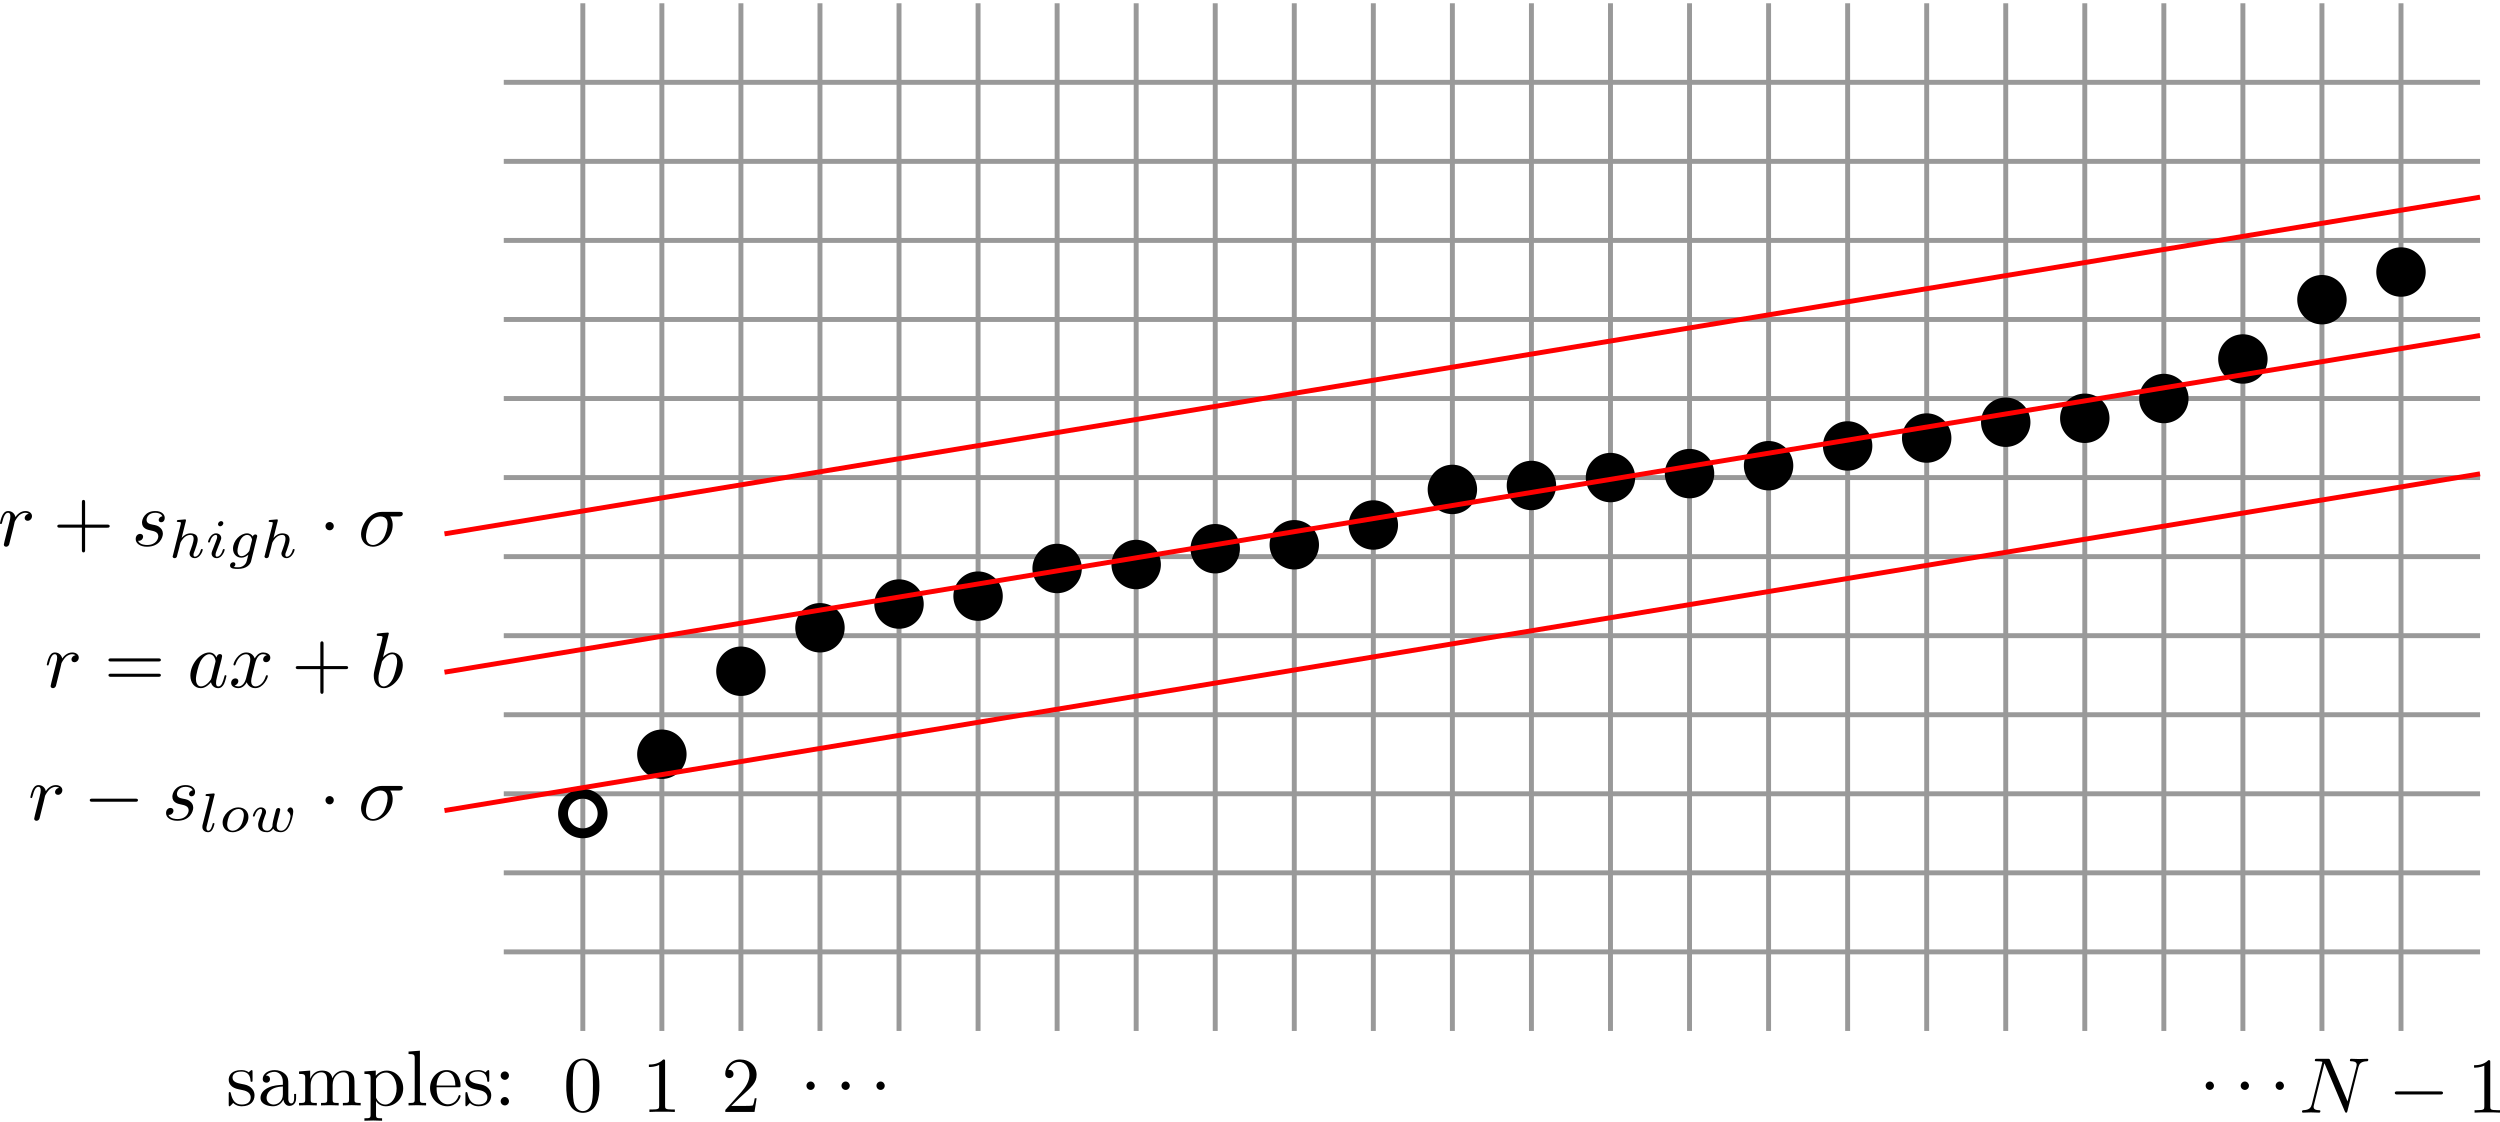 <?xml version="1.0" encoding="UTF-8" standalone="no"?>
<!-- Created with Inkscape (http://www.inkscape.org/) -->

<svg
   xmlns:dc="http://purl.org/dc/elements/1.1/"
   xmlns:cc="http://creativecommons.org/ns#"
   xmlns:rdf="http://www.w3.org/1999/02/22-rdf-syntax-ns#"
   xmlns:svg="http://www.w3.org/2000/svg"
   xmlns="http://www.w3.org/2000/svg"
   xmlns:xlink="http://www.w3.org/1999/xlink"
   version="1.1"
   width="506.002"
   height="227"
   id="svg69644">
  <defs
     id="defs69646" />
  <g
     transform="translate(-2.999,-22.09)"
     id="g12949">
    <g
       transform="matrix(0.8,0,0,0.8,32.962,-67.138)"
       id="g72114-8"
       style="opacity:0.4">
      <path
         d="m 90,132.362 500,0"
         id="path71818-7-9"
         style="fill:none;stroke:#000000;stroke-width:1.25px;stroke-linecap:butt;stroke-linejoin:miter;stroke-opacity:1" />
      <path
         d="m 90,152.362 500,0"
         id="path71818-0-2"
         style="fill:none;stroke:#000000;stroke-width:1.25px;stroke-linecap:butt;stroke-linejoin:miter;stroke-opacity:1" />
      <path
         d="m 90,172.362 500,0"
         id="path71818-78-9"
         style="fill:none;stroke:#000000;stroke-width:1.25px;stroke-linecap:butt;stroke-linejoin:miter;stroke-opacity:1" />
      <path
         d="m 90,192.362 500,0"
         id="path71818-9-5"
         style="fill:none;stroke:#000000;stroke-width:1.25px;stroke-linecap:butt;stroke-linejoin:miter;stroke-opacity:1" />
      <path
         d="m 90,212.362 500,0"
         id="path71818-93-4"
         style="fill:none;stroke:#000000;stroke-width:1.25px;stroke-linecap:butt;stroke-linejoin:miter;stroke-opacity:1" />
      <path
         d="m 90,232.362 500,0"
         id="path71818-94-6"
         style="fill:none;stroke:#000000;stroke-width:1.25px;stroke-linecap:butt;stroke-linejoin:miter;stroke-opacity:1" />
      <path
         d="m 90,252.362 500,0"
         id="path71818-6-2"
         style="fill:none;stroke:#000000;stroke-width:1.25px;stroke-linecap:butt;stroke-linejoin:miter;stroke-opacity:1" />
      <path
         d="m 90,272.362 500,0"
         id="path71818-4-7"
         style="fill:none;stroke:#000000;stroke-width:1.25px;stroke-linecap:butt;stroke-linejoin:miter;stroke-opacity:1" />
      <path
         d="m 90,292.362 500,0"
         id="path71818-55-6"
         style="fill:none;stroke:#000000;stroke-width:1.25px;stroke-linecap:butt;stroke-linejoin:miter;stroke-opacity:1" />
      <path
         d="m 90,312.362 500,0"
         id="path71818-56-7"
         style="fill:none;stroke:#000000;stroke-width:1.25px;stroke-linecap:butt;stroke-linejoin:miter;stroke-opacity:1" />
      <path
         d="m 90,332.362 500,0"
         id="path71818-06-1"
         style="fill:none;stroke:#000000;stroke-width:1.25px;stroke-linecap:butt;stroke-linejoin:miter;stroke-opacity:1" />
      <path
         d="m 90,352.362 500,0"
         id="path71818-2-7"
         style="fill:none;stroke:#000000;stroke-width:1.25px;stroke-linecap:butt;stroke-linejoin:miter;stroke-opacity:1" />
      <path
         d="m 110,112.362 0,260"
         id="path71924-18"
         style="fill:none;stroke:#000000;stroke-width:1.25px;stroke-linecap:butt;stroke-linejoin:miter;stroke-opacity:1" />
      <path
         d="m 130,112.362 0,260"
         id="path71924-0-6"
         style="fill:none;stroke:#000000;stroke-width:1.25px;stroke-linecap:butt;stroke-linejoin:miter;stroke-opacity:1" />
      <path
         d="m 150,112.362 0,260"
         id="path71924-8-8"
         style="fill:none;stroke:#000000;stroke-width:1.25px;stroke-linecap:butt;stroke-linejoin:miter;stroke-opacity:1" />
      <path
         d="m 170,112.362 0,260"
         id="path71924-7-0"
         style="fill:none;stroke:#000000;stroke-width:1.25px;stroke-linecap:butt;stroke-linejoin:miter;stroke-opacity:1" />
      <path
         d="m 190,112.362 0,260"
         id="path71924-6-7"
         style="fill:none;stroke:#000000;stroke-width:1.25px;stroke-linecap:butt;stroke-linejoin:miter;stroke-opacity:1" />
      <path
         d="m 210,112.362 0,260"
         id="path71924-5-8"
         style="fill:none;stroke:#000000;stroke-width:1.25px;stroke-linecap:butt;stroke-linejoin:miter;stroke-opacity:1" />
      <path
         d="m 230,112.362 0,260"
         id="path71924-2-6"
         style="fill:none;stroke:#000000;stroke-width:1.25px;stroke-linecap:butt;stroke-linejoin:miter;stroke-opacity:1" />
      <path
         d="m 250,112.362 0,260"
         id="path71924-4-6"
         style="fill:none;stroke:#000000;stroke-width:1.25px;stroke-linecap:butt;stroke-linejoin:miter;stroke-opacity:1" />
      <path
         d="m 270,112.362 0,260"
         id="path71924-00-9"
         style="fill:none;stroke:#000000;stroke-width:1.25px;stroke-linecap:butt;stroke-linejoin:miter;stroke-opacity:1" />
      <path
         d="m 290,112.362 0,260"
         id="path71924-68-6"
         style="fill:none;stroke:#000000;stroke-width:1.25px;stroke-linecap:butt;stroke-linejoin:miter;stroke-opacity:1" />
      <path
         d="m 310,112.362 0,260"
         id="path71924-54-1"
         style="fill:none;stroke:#000000;stroke-width:1.25px;stroke-linecap:butt;stroke-linejoin:miter;stroke-opacity:1" />
      <path
         d="m 330,112.362 0,260"
         id="path71924-9-8"
         style="fill:none;stroke:#000000;stroke-width:1.25px;stroke-linecap:butt;stroke-linejoin:miter;stroke-opacity:1" />
      <path
         d="m 350,112.362 0,260"
         id="path71924-46-5"
         style="fill:none;stroke:#000000;stroke-width:1.25px;stroke-linecap:butt;stroke-linejoin:miter;stroke-opacity:1" />
      <path
         d="m 370,112.362 0,260"
         id="path71924-83-9"
         style="fill:none;stroke:#000000;stroke-width:1.25px;stroke-linecap:butt;stroke-linejoin:miter;stroke-opacity:1" />
      <path
         d="m 390,112.362 0,260"
         id="path71924-23-6"
         style="fill:none;stroke:#000000;stroke-width:1.25px;stroke-linecap:butt;stroke-linejoin:miter;stroke-opacity:1" />
      <path
         d="m 410,112.362 0,260"
         id="path71924-62-6"
         style="fill:none;stroke:#000000;stroke-width:1.25px;stroke-linecap:butt;stroke-linejoin:miter;stroke-opacity:1" />
      <path
         d="m 430,112.362 0,260"
         id="path71924-24-1"
         style="fill:none;stroke:#000000;stroke-width:1.25px;stroke-linecap:butt;stroke-linejoin:miter;stroke-opacity:1" />
      <path
         d="m 450,112.362 0,260"
         id="path71924-70-7"
         style="fill:none;stroke:#000000;stroke-width:1.25px;stroke-linecap:butt;stroke-linejoin:miter;stroke-opacity:1" />
      <path
         d="m 470,112.362 0,260"
         id="path71924-49-5"
         style="fill:none;stroke:#000000;stroke-width:1.25px;stroke-linecap:butt;stroke-linejoin:miter;stroke-opacity:1" />
      <path
         d="m 490,112.362 0,260"
         id="path71924-65-5"
         style="fill:none;stroke:#000000;stroke-width:1.25px;stroke-linecap:butt;stroke-linejoin:miter;stroke-opacity:1" />
      <path
         d="m 510,112.362 0,260"
         id="path71924-464-6"
         style="fill:none;stroke:#000000;stroke-width:1.25px;stroke-linecap:butt;stroke-linejoin:miter;stroke-opacity:1" />
      <path
         d="m 530,112.362 0,260"
         id="path71924-25-3"
         style="fill:none;stroke:#000000;stroke-width:1.25px;stroke-linecap:butt;stroke-linejoin:miter;stroke-opacity:1" />
      <path
         d="m 550,112.362 0,260"
         id="path71924-1-0"
         style="fill:none;stroke:#000000;stroke-width:1.25px;stroke-linecap:butt;stroke-linejoin:miter;stroke-opacity:1" />
      <path
         d="m 570,112.362 0,260"
         id="path71924-61-2"
         style="fill:none;stroke:#000000;stroke-width:1.25px;stroke-linecap:butt;stroke-linejoin:miter;stroke-opacity:1" />
    </g>
    <path
       d="m 124.962,186.752 a 4,4 0 0 1 -8,0 4,4 0 1 1 8,0 z"
       id="path72920-5"
       style="fill:none;stroke:#000000;stroke-width:2;stroke-miterlimit:4;stroke-opacity:1;stroke-dasharray:none" />
    <path
       d="m 140.962,174.752 a 4,4 0 0 1 -8,0 4,4 0 1 1 8,0 z"
       id="path72920-2-9"
       style="fill:#000000;fill-opacity:1;stroke:#000000;stroke-width:2;stroke-miterlimit:4;stroke-opacity:1;stroke-dasharray:none" />
    <path
       d="m 156.962,157.952 a 4,4 0 0 1 -8,0 4,4 0 1 1 8,0 z"
       id="path72920-1-8"
       style="fill:#000000;fill-opacity:1;stroke:#000000;stroke-width:2;stroke-miterlimit:4;stroke-opacity:1;stroke-dasharray:none" />
    <path
       d="m 172.962,149.152 a 4,4 0 0 1 -8,0 4,4 0 1 1 8,0 z"
       id="path72920-7-2"
       style="fill:#000000;fill-opacity:1;stroke:#000000;stroke-width:2;stroke-miterlimit:4;stroke-opacity:1;stroke-dasharray:none" />
    <path
       d="m 188.962,144.352 a 4,4 0 0 1 -8,0 4,4 0 1 1 8,0 z"
       id="path72920-6-3"
       style="fill:#000000;fill-opacity:1;stroke:#000000;stroke-width:2;stroke-miterlimit:4;stroke-opacity:1;stroke-dasharray:none" />
    <path
       d="m 204.962,142.752 a 4,4 0 0 1 -8,0 4,4 0 1 1 8,0 z"
       id="path72920-0-8"
       style="fill:#000000;fill-opacity:1;stroke:#000000;stroke-width:2;stroke-miterlimit:4;stroke-opacity:1;stroke-dasharray:none" />
    <path
       d="m 220.962,137.152 a 4,4 0 0 1 -8,0 4,4 0 1 1 8,0 z"
       id="path72920-9-6"
       style="fill:#000000;fill-opacity:1;stroke:#000000;stroke-width:2;stroke-miterlimit:4;stroke-opacity:1;stroke-dasharray:none" />
    <path
       d="m 236.962,136.352 a 4,4 0 0 1 -8,0 4,4 0 1 1 8,0 z"
       id="path72920-07-1"
       style="fill:#000000;fill-opacity:1;stroke:#000000;stroke-width:2;stroke-miterlimit:4;stroke-opacity:1;stroke-dasharray:none" />
    <path
       d="m 252.962,133.152 a 4,4 0 0 1 -8,0 4,4 0 1 1 8,0 z"
       id="path72920-66-6"
       style="fill:#000000;fill-opacity:1;stroke:#000000;stroke-width:2;stroke-miterlimit:4;stroke-opacity:1;stroke-dasharray:none" />
    <path
       d="m 268.962,132.352 a 4,4 0 0 1 -8,0 4,4 0 1 1 8,0 z"
       id="path72920-8-6"
       style="fill:#000000;fill-opacity:1;stroke:#000000;stroke-width:2;stroke-miterlimit:4;stroke-opacity:1;stroke-dasharray:none" />
    <path
       d="m 284.962,128.352 a 4,4 0 0 1 -8,0 4,4 0 1 1 8,0 z"
       id="path72920-665-1"
       style="fill:#000000;fill-opacity:1;stroke:#000000;stroke-width:2;stroke-miterlimit:4;stroke-opacity:1;stroke-dasharray:none" />
    <path
       d="m 300.962,121.152 a 4,4 0 0 1 -8,0 4,4 0 1 1 8,0 z"
       id="path72920-3-3"
       style="fill:#000000;fill-opacity:1;stroke:#000000;stroke-width:2;stroke-miterlimit:4;stroke-opacity:1;stroke-dasharray:none" />
    <path
       d="m 316.962,120.352 a 4,4 0 0 1 -8,0 4,4 0 1 1 8,0 z"
       id="path72920-76-4"
       style="fill:#000000;fill-opacity:1;stroke:#000000;stroke-width:2;stroke-miterlimit:4;stroke-opacity:1;stroke-dasharray:none" />
    <path
       d="m 332.962,118.752 a 4,4 0 0 1 -8,0 4,4 0 1 1 8,0 z"
       id="path72920-97-0"
       style="fill:#000000;fill-opacity:1;stroke:#000000;stroke-width:2;stroke-miterlimit:4;stroke-opacity:1;stroke-dasharray:none" />
    <path
       d="m 348.962,117.952 a 4,4 0 0 1 -8,0 4,4 0 1 1 8,0 z"
       id="path72920-26-9"
       style="fill:#000000;fill-opacity:1;stroke:#000000;stroke-width:2;stroke-miterlimit:4;stroke-opacity:1;stroke-dasharray:none" />
    <path
       d="m 364.962,116.352 a 4,4 0 0 1 -8,0 4,4 0 1 1 8,0 z"
       id="path72920-4-6"
       style="fill:#000000;fill-opacity:1;stroke:#000000;stroke-width:2;stroke-miterlimit:4;stroke-opacity:1;stroke-dasharray:none" />
    <path
       d="m 380.962,112.352 a 4,4 0 0 1 -8,0 4,4 0 1 1 8,0 z"
       id="path72920-075-8"
       style="fill:#000000;fill-opacity:1;stroke:#000000;stroke-width:2;stroke-miterlimit:4;stroke-opacity:1;stroke-dasharray:none" />
    <path
       d="m 396.962,110.752 a 4,4 0 0 1 -8,0 4,4 0 1 1 8,0 z"
       id="path72920-40-2"
       style="fill:#000000;fill-opacity:1;stroke:#000000;stroke-width:2;stroke-miterlimit:4;stroke-opacity:1;stroke-dasharray:none" />
    <path
       d="m 412.962,107.552 a 4,4 0 0 1 -8,0 4,4 0 1 1 8,0 z"
       id="path72920-12-6"
       style="fill:#000000;fill-opacity:1;stroke:#000000;stroke-width:2;stroke-miterlimit:4;stroke-opacity:1;stroke-dasharray:none" />
    <path
       d="m 428.962,106.752 a 4,4 0 0 1 -8,0 4,4 0 1 1 8,0 z"
       id="path72920-80-4"
       style="fill:#000000;fill-opacity:1;stroke:#000000;stroke-width:2;stroke-miterlimit:4;stroke-opacity:1;stroke-dasharray:none" />
    <path
       d="m 444.962,102.752 a 4,4 0 0 1 -8,0 4,4 0 1 1 8,0 z"
       id="path72920-15-2"
       style="fill:#000000;fill-opacity:1;stroke:#000000;stroke-width:2;stroke-miterlimit:4;stroke-opacity:1;stroke-dasharray:none" />
    <path
       d="m 460.962,94.752 a 4,4 0 0 1 -8,0 4,4 0 1 1 8,0 z"
       id="path72920-20-3"
       style="fill:#000000;fill-opacity:1;stroke:#000000;stroke-width:2;stroke-miterlimit:4;stroke-opacity:1;stroke-dasharray:none" />
    <path
       d="m 476.962,82.752 a 4,4 0 0 1 -8,0 4,4 0 1 1 8,0 z"
       id="path72920-71-0"
       style="fill:#000000;fill-opacity:1;stroke:#000000;stroke-width:2;stroke-miterlimit:4;stroke-opacity:1;stroke-dasharray:none" />
    <path
       d="m 492.962,77.152 a 4,4 0 0 1 -8,0 4,4 0 1 1 8,0 z"
       id="path72920-64-5"
       style="fill:#000000;fill-opacity:1;stroke:#000000;stroke-width:2;stroke-miterlimit:4;stroke-opacity:1;stroke-dasharray:none" />
    <path
       d="M 92.962,158.145 504.962,89.993"
       id="path71818-7-4-0"
       style="fill:none;stroke:#ff0000;stroke-width:1;stroke-linecap:butt;stroke-linejoin:miter;stroke-miterlimit:4;stroke-opacity:1;stroke-dasharray:none" />
    <path
       d="M 92.962,130.145 504.962,61.993"
       id="path71818-7-4-8-7"
       style="fill:none;stroke:#ff0000;stroke-width:1;stroke-linecap:butt;stroke-linejoin:miter;stroke-miterlimit:4;stroke-opacity:1;stroke-dasharray:none" />
    <path
       d="M 92.962,186.145 504.962,117.993"
       id="path71818-7-4-6-2"
       style="fill:none;stroke:#ff0000;stroke-width:1;stroke-linecap:butt;stroke-linejoin:miter;stroke-miterlimit:4;stroke-opacity:1;stroke-dasharray:none" />
    <g
       transform="matrix(0.8,0,0,0.8,32.962,-68.35)"
       id="g78683-2">
      <g
         transform="matrix(2,0,0,2,-680.563,124.629)"
         id="g75380-6">
        <defs
           id="defs75382-4">
          <g
             id="g75384-6">
            <symbol
               id="textext-dd26a5c2-0-9"
               style="overflow:visible">
              <path
                 d="m 4.578,-3.188 c 0,-0.797 -0.047,-1.594 -0.391,-2.328 -0.453,-0.969 -1.281,-1.125 -1.688,-1.125 -0.609,0 -1.328,0.266 -1.75,1.188 -0.312,0.688 -0.359,1.469 -0.359,2.266 0,0.75 0.031,1.641 0.453,2.406 0.422,0.797 1.156,1 1.641,1 0.531,0 1.297,-0.203 1.734,-1.156 0.312,-0.688 0.359,-1.469 0.359,-2.25 z M 2.484,0 C 2.094,0 1.5,-0.25 1.328,-1.203 1.219,-1.797 1.219,-2.719 1.219,-3.312 c 0,-0.641 0,-1.297 0.078,-1.828 0.188,-1.188 0.938,-1.281 1.188,-1.281 0.328,0 0.984,0.188 1.172,1.172 0.109,0.562 0.109,1.312 0.109,1.938 0,0.75 0,1.422 -0.109,2.062 C 3.5,-0.297 2.938,0 2.484,0 z m 0,0"
                 id="path75387-6"
                 style="stroke:none" />
            </symbol>
          </g>
        </defs>
        <g
           id="textext-dd26a5c2-1-9">
          <g
             id="g75390-9"
             style="fill:#000000;fill-opacity:1">
            <use
               id="use75392-4"
               x="392.797"
               y="134.765"
               width="744.094"
               height="1052.362"
               xlink:href="#textext-dd26a5c2-0-9" />
          </g>
        </g>
      </g>
      <g
         transform="matrix(2,0,0,2,-660.656,124.848)"
         id="g75871-0">
        <defs
           id="defs75873-9">
          <g
             id="g75875-5">
            <symbol
               id="textext-3b37dde2-0-1"
               style="overflow:visible">
              <path
                 d="m 2.938,-6.375 c 0,-0.25 0,-0.266 -0.234,-0.266 C 2.078,-6 1.203,-6 0.891,-6 l 0,0.312 c 0.203,0 0.781,0 1.297,-0.266 l 0,5.172 c 0,0.359 -0.031,0.469 -0.922,0.469 l -0.312,0 0,0.312 c 0.344,-0.031 1.203,-0.031 1.609,-0.031 0.391,0 1.266,0 1.609,0.031 l 0,-0.312 -0.312,0 c -0.906,0 -0.922,-0.109 -0.922,-0.469 z m 0,0"
                 id="path75878-0"
                 style="stroke:none" />
            </symbol>
          </g>
        </defs>
        <g
           id="textext-3b37dde2-1-7">
          <g
             id="g75881-2"
             style="fill:#000000;fill-opacity:1">
            <use
               id="use75883-3"
               x="392.797"
               y="134.765"
               width="744.094"
               height="1052.362"
               xlink:href="#textext-3b37dde2-0-1" />
          </g>
        </g>
      </g>
      <g
         transform="matrix(2,0,0,2,-640.563,124.848)"
         id="g76360-3">
        <defs
           id="defs76362-2">
          <g
             id="g76364-8">
            <symbol
               id="textext-f8c21917-0-7"
               style="overflow:visible">
              <path
                 d="m 4.469,-1.734 -0.234,0 C 4.172,-1.438 4.109,-1 4,-0.844 3.938,-0.766 3.281,-0.766 3.062,-0.766 l -1.797,0 1.062,-1.031 c 1.547,-1.375 2.141,-1.906 2.141,-2.906 0,-1.141 -0.891,-1.938 -2.109,-1.938 -1.125,0 -1.859,0.922 -1.859,1.812 0,0.547 0.5,0.547 0.531,0.547 0.172,0 0.516,-0.109 0.516,-0.531 0,-0.25 -0.188,-0.516 -0.531,-0.516 -0.078,0 -0.094,0 -0.125,0.016 0.219,-0.656 0.766,-1.016 1.344,-1.016 0.906,0 1.328,0.812 1.328,1.625 C 3.562,-3.906 3.078,-3.125 2.516,-2.5 l -1.906,2.125 C 0.5,-0.266 0.5,-0.234 0.5,0 l 3.703,0 z m 0,0"
                 id="path76367-1"
                 style="stroke:none" />
            </symbol>
          </g>
        </defs>
        <g
           id="textext-f8c21917-1-6">
          <g
             id="g76370-1"
             style="fill:#000000;fill-opacity:1">
            <use
               id="use76372-9"
               x="392.797"
               y="134.765"
               width="744.094"
               height="1052.362"
               xlink:href="#textext-f8c21917-0-7" />
          </g>
        </g>
      </g>
      <g
         transform="matrix(2,0,0,2,-614.087,119.27)"
         id="g76865-1">
        <defs
           id="defs76867-2">
          <g
             id="g76869-1">
            <symbol
               id="textext-b3d3d9aa-0-4"
               style="overflow:visible">
              <path
                 d="m 1.906,-0.531 c 0,-0.281 -0.234,-0.531 -0.516,-0.531 -0.297,0 -0.531,0.25 -0.531,0.531 C 0.859,-0.234 1.094,0 1.391,0 1.672,0 1.906,-0.234 1.906,-0.531 z m 0,0"
                 id="path76872-6"
                 style="stroke:none" />
            </symbol>
          </g>
        </defs>
        <g
           id="textext-b3d3d9aa-1-07">
          <g
             id="g76875-3"
             style="fill:#000000;fill-opacity:1">
            <use
               id="use76877-6"
               x="389.476"
               y="134.765"
               width="744.094"
               height="1052.362"
               xlink:href="#textext-b3d3d9aa-0-4" />
          </g>
          <g
             id="g76879-5"
             style="fill:#000000;fill-opacity:1">
            <use
               id="use76881-2"
               x="393.907"
               y="134.765"
               width="744.094"
               height="1052.362"
               xlink:href="#textext-b3d3d9aa-0-4" />
          </g>
          <g
             id="g76883-2"
             style="fill:#000000;fill-opacity:1">
            <use
               id="use76885-4"
               x="398.329"
               y="134.765"
               width="744.094"
               height="1052.362"
               xlink:href="#textext-b3d3d9aa-0-4" />
          </g>
        </g>
      </g>
      <g
         transform="matrix(2,0,0,2,-220.156,125.02)"
         id="g77402-3">
        <defs
           id="defs77404-9">
          <g
             id="g77406-6">
            <symbol
               id="textext-5c613e7d-0-4"
               style="overflow:visible">
              <path
                 d="M 7.531,-5.766 C 7.641,-6.156 7.812,-6.469 8.609,-6.5 c 0.047,0 0.172,-0.016 0.172,-0.203 0,0 0,-0.109 -0.125,-0.109 -0.328,0 -0.688,0.031 -1.016,0.031 -0.328,0 -0.688,-0.031 -1.016,-0.031 -0.062,0 -0.172,0 -0.172,0.203 C 6.453,-6.5 6.547,-6.5 6.625,-6.5 c 0.578,0.016 0.688,0.219 0.688,0.438 0,0.031 -0.031,0.188 -0.031,0.203 l -1.125,4.438 L 3.953,-6.625 C 3.875,-6.797 3.875,-6.812 3.641,-6.812 l -1.344,0 c -0.188,0 -0.281,0 -0.281,0.203 0,0.109 0.094,0.109 0.281,0.109 0.047,0 0.672,0 0.672,0.094 L 1.641,-1.062 c -0.109,0.406 -0.281,0.719 -1.078,0.75 -0.062,0 -0.172,0.016 -0.172,0.203 0,0.062 0.047,0.109 0.125,0.109 0.328,0 0.672,-0.031 1,-0.031 C 1.859,-0.031 2.219,0 2.547,0 2.594,0 2.719,0 2.719,-0.203 2.719,-0.297 2.625,-0.312 2.516,-0.312 1.938,-0.328 1.859,-0.547 1.859,-0.75 c 0,-0.062 0.016,-0.125 0.047,-0.234 l 1.312,-5.25 C 3.266,-6.188 3.266,-6.156 3.312,-6.062 l 2.484,5.875 C 5.859,-0.016 5.891,0 5.984,0 6.094,0 6.094,-0.031 6.141,-0.203 z m 0,0"
                 id="path77409-6"
                 style="stroke:none" />
            </symbol>
            <symbol
               id="textext-5c613e7d-1-7"
               style="overflow:visible">
              <path
                 d="m 6.594,-2.297 c 0.141,0 0.328,0 0.328,-0.203 0,-0.188 -0.188,-0.188 -0.328,-0.188 l -5.438,0 c -0.141,0 -0.328,0 -0.328,0.188 0,0.203 0.188,0.203 0.328,0.203 z m 0,0"
                 id="path77412-4"
                 style="stroke:none" />
            </symbol>
            <symbol
               id="textext-5c613e7d-2-6"
               style="overflow:visible">
              <path
                 d="m 2.938,-6.375 c 0,-0.25 0,-0.266 -0.234,-0.266 C 2.078,-6 1.203,-6 0.891,-6 l 0,0.312 c 0.203,0 0.781,0 1.297,-0.266 l 0,5.172 c 0,0.359 -0.031,0.469 -0.922,0.469 l -0.312,0 0,0.312 c 0.344,-0.031 1.203,-0.031 1.609,-0.031 0.391,0 1.266,0 1.609,0.031 l 0,-0.312 -0.312,0 c -0.906,0 -0.922,-0.109 -0.922,-0.469 z m 0,0"
                 id="path77415-2"
                 style="stroke:none" />
            </symbol>
          </g>
        </defs>
        <g
           id="textext-5c613e7d-3-9">
          <g
             id="g77418-9"
             style="fill:#000000;fill-opacity:1">
            <use
               id="use77420-6"
               x="382.163"
               y="134.765"
               width="744.094"
               height="1052.362"
               xlink:href="#textext-5c613e7d-0-4" />
          </g>
          <g
             id="g77422-7"
             style="fill:#000000;fill-opacity:1">
            <use
               id="use77424-8"
               x="393.468"
               y="134.765"
               width="744.094"
               height="1052.362"
               xlink:href="#textext-5c613e7d-1-7" />
          </g>
          <g
             id="g77426-7"
             style="fill:#000000;fill-opacity:1">
            <use
               id="use77428-5"
               x="403.431"
               y="134.765"
               width="744.094"
               height="1052.362"
               xlink:href="#textext-5c613e7d-2-6" />
          </g>
        </g>
      </g>
      <g
         transform="matrix(2,0,0,2,-260.087,119.27)"
         id="g76865-0-2">
        <defs
           id="defs76867-7-6">
          <g
             id="g76869-0-7">
            <symbol
               id="textext-b3d3d9aa-0-2-4"
               style="overflow:visible">
              <path
                 d="m 1.906,-0.531 c 0,-0.281 -0.234,-0.531 -0.516,-0.531 -0.297,0 -0.531,0.25 -0.531,0.531 C 0.859,-0.234 1.094,0 1.391,0 1.672,0 1.906,-0.234 1.906,-0.531 z m 0,0"
                 id="path76872-0-7"
                 style="stroke:none" />
            </symbol>
          </g>
        </defs>
        <g
           id="textext-b3d3d9aa-1-0-1">
          <g
             id="g76875-0-1"
             style="fill:#000000;fill-opacity:1">
            <use
               id="use76877-4-8"
               x="389.476"
               y="134.765"
               width="744.094"
               height="1052.362"
               xlink:href="#textext-b3d3d9aa-0-2-4" />
          </g>
          <g
             id="g76879-0-0"
             style="fill:#000000;fill-opacity:1">
            <use
               id="use76881-8-6"
               x="393.907"
               y="134.765"
               width="744.094"
               height="1052.362"
               xlink:href="#textext-b3d3d9aa-0-2-4" />
          </g>
          <g
             id="g76883-1-6"
             style="fill:#000000;fill-opacity:1">
            <use
               id="use76885-1-6"
               x="398.329"
               y="134.765"
               width="744.094"
               height="1052.362"
               xlink:href="#textext-b3d3d9aa-0-2-4" />
          </g>
        </g>
      </g>
      <g
         transform="matrix(2,0,0,2,-734.178,123.192)"
         id="g78048-0">
        <defs
           id="defs78050-9">
          <g
             id="g78052-0">
            <symbol
               id="textext-7c84d928-0-5"
               style="overflow:visible">
              <path
                 d="m 2.078,-1.938 c 0.219,0.047 1.031,0.203 1.031,0.922 0,0.5 -0.344,0.906 -1.125,0.906 -0.844,0 -1.203,-0.562 -1.391,-1.422 C 0.562,-1.656 0.562,-1.688 0.453,-1.688 c -0.125,0 -0.125,0.062 -0.125,0.234 l 0,1.328 c 0,0.172 0,0.234 0.109,0.234 0.047,0 0.062,-0.016 0.25,-0.203 0.016,-0.016 0.016,-0.031 0.203,-0.219 0.438,0.406 0.891,0.422 1.094,0.422 1.141,0 1.609,-0.672 1.609,-1.391 0,-0.516 -0.297,-0.828 -0.422,-0.938 C 2.844,-2.547 2.453,-2.625 2.031,-2.703 1.469,-2.812 0.812,-2.938 0.812,-3.516 c 0,-0.359 0.25,-0.766 1.109,-0.766 1.094,0 1.156,0.906 1.172,1.203 0,0.094 0.094,0.094 0.109,0.094 0.141,0 0.141,-0.047 0.141,-0.234 l 0,-1.016 c 0,-0.156 0,-0.234 -0.109,-0.234 -0.047,0 -0.078,0 -0.203,0.125 -0.031,0.031 -0.125,0.125 -0.172,0.156 -0.375,-0.281 -0.781,-0.281 -0.938,-0.281 -1.219,0 -1.594,0.672 -1.594,1.234 0,0.344 0.156,0.625 0.422,0.844 0.328,0.25 0.609,0.312 1.328,0.453 z m 0,0"
                 id="path78055-8"
                 style="stroke:none" />
            </symbol>
            <symbol
               id="textext-7c84d928-1-7"
               style="overflow:visible">
              <path
                 d="m 3.312,-0.75 c 0.047,0.391 0.312,0.812 0.781,0.812 0.219,0 0.828,-0.141 0.828,-0.953 l 0,-0.562 -0.25,0 0,0.562 c 0,0.578 -0.25,0.641 -0.359,0.641 -0.328,0 -0.375,-0.453 -0.375,-0.5 l 0,-1.984 c 0,-0.422 0,-0.812 -0.359,-1.188 C 3.188,-4.312 2.688,-4.469 2.219,-4.469 c -0.828,0 -1.516,0.469 -1.516,1.125 0,0.297 0.203,0.469 0.469,0.469 0.281,0 0.453,-0.203 0.453,-0.453 0,-0.125 -0.047,-0.453 -0.516,-0.453 C 1.391,-4.141 1.875,-4.25 2.188,-4.25 c 0.5,0 1.062,0.391 1.062,1.281 l 0,0.359 c -0.516,0.031 -1.203,0.062 -1.828,0.359 -0.75,0.344 -1,0.859 -1,1.297 0,0.812 0.969,1.062 1.594,1.062 0.656,0 1.109,-0.406 1.297,-0.859 z M 3.25,-2.391 l 0,1 c 0,0.938 -0.719,1.281 -1.172,1.281 -0.484,0 -0.891,-0.344 -0.891,-0.844 0,-0.547 0.422,-1.375 2.062,-1.438 z m 0,0"
                 id="path78058-0"
                 style="stroke:none" />
            </symbol>
            <symbol
               id="textext-7c84d928-2-4"
               style="overflow:visible">
              <path
                 d="m 1.094,-3.422 0,2.672 c 0,0.438 -0.109,0.438 -0.781,0.438 l 0,0.312 c 0.359,-0.016 0.859,-0.031 1.141,-0.031 0.25,0 0.766,0.016 1.109,0.031 l 0,-0.312 c -0.672,0 -0.781,0 -0.781,-0.438 l 0,-1.844 C 1.781,-3.625 2.5,-4.188 3.125,-4.188 c 0.641,0 0.75,0.531 0.75,1.109 l 0,2.328 c 0,0.438 -0.109,0.438 -0.781,0.438 l 0,0.312 c 0.344,-0.016 0.859,-0.031 1.125,-0.031 0.25,0 0.781,0.016 1.109,0.031 l 0,-0.312 c -0.656,0 -0.766,0 -0.766,-0.438 l 0,-1.844 c 0,-1.031 0.703,-1.594 1.344,-1.594 0.625,0 0.734,0.531 0.734,1.109 l 0,2.328 c 0,0.438 -0.109,0.438 -0.781,0.438 l 0,0.312 c 0.344,-0.016 0.859,-0.031 1.125,-0.031 0.266,0 0.781,0.016 1.125,0.031 l 0,-0.312 c -0.516,0 -0.766,0 -0.781,-0.297 l 0,-1.906 c 0,-0.859 0,-1.156 -0.312,-1.516 -0.141,-0.172 -0.469,-0.375 -1.047,-0.375 -0.828,0 -1.281,0.594 -1.438,0.984 C 4.391,-4.297 3.656,-4.406 3.203,-4.406 2.469,-4.406 2,-3.984 1.719,-3.359 l 0,-1.047 -1.406,0.109 0,0.312 c 0.703,0 0.781,0.062 0.781,0.562 z m 0,0"
                 id="path78061-6"
                 style="stroke:none" />
            </symbol>
            <symbol
               id="textext-7c84d928-3-6"
               style="overflow:visible">
              <path
                 d="M 1.75,-3.359 C 2.031,-3.875 2.516,-4.156 3.031,-4.156 c 0.734,0 1.328,0.875 1.328,2 0,1.203 -0.688,2.047 -1.422,2.047 -0.406,0 -0.781,-0.203 -1.047,-0.609 C 1.75,-0.922 1.75,-0.938 1.75,-1.141 z m 0,2.766 c 0.047,0.172 0.469,0.703 1.219,0.703 1.188,0 2.219,-0.984 2.219,-2.266 0,-1.266 -0.953,-2.25 -2.078,-2.25 -0.781,0 -1.203,0.438 -1.391,0.656 l 0,-0.656 -1.438,0.109 0,0.312 c 0.703,0 0.781,0.062 0.781,0.5 l 0,4.656 C 1.062,1.625 0.953,1.625 0.281,1.625 l 0,0.312 C 0.625,1.922 1.141,1.906 1.391,1.906 c 0.281,0 0.781,0.016 1.125,0.031 l 0,-0.312 C 1.859,1.625 1.75,1.625 1.75,1.172 z m 0,0"
                 id="path78064-0"
                 style="stroke:none" />
            </symbol>
            <symbol
               id="textext-7c84d928-4-0"
               style="overflow:visible">
              <path
                 d="m 1.766,-6.922 -1.438,0.109 0,0.312 c 0.703,0 0.781,0.062 0.781,0.562 l 0,5.188 c 0,0.438 -0.109,0.438 -0.781,0.438 l 0,0.312 C 0.656,-0.016 1.188,-0.031 1.438,-0.031 c 0.25,0 0.734,0.016 1.109,0.031 l 0,-0.312 c -0.672,0 -0.781,0 -0.781,-0.438 z m 0,0"
                 id="path78067-6"
                 style="stroke:none" />
            </symbol>
            <symbol
               id="textext-7c84d928-5-2"
               style="overflow:visible">
              <path
                 d="m 3.891,-2.297 c 0.219,0 0.25,0 0.25,-0.219 0,-0.984 -0.547,-1.953 -1.781,-1.953 -1.156,0 -2.078,1.031 -2.078,2.281 0,1.328 1.047,2.297 2.188,2.297 C 3.688,0.109 4.141,-1 4.141,-1.188 4.141,-1.281 4.062,-1.312 4,-1.312 c -0.078,0 -0.109,0.062 -0.125,0.141 -0.344,1.031 -1.25,1.031 -1.344,1.031 -0.5,0 -0.891,-0.297 -1.125,-0.672 -0.297,-0.469 -0.297,-1.125 -0.297,-1.484 z m -2.781,-0.219 C 1.172,-4 2.016,-4.25 2.359,-4.25 c 1.016,0 1.125,1.344 1.125,1.734 z m 0,0"
                 id="path78070-6"
                 style="stroke:none" />
            </symbol>
            <symbol
               id="textext-7c84d928-6-5"
               style="overflow:visible">
              <path
                 d="m 1.906,-3.766 c 0,-0.297 -0.234,-0.531 -0.516,-0.531 -0.297,0 -0.531,0.234 -0.531,0.531 0,0.281 0.234,0.531 0.531,0.531 0.281,0 0.516,-0.25 0.516,-0.531 z m 0,3.234 c 0,-0.281 -0.234,-0.531 -0.516,-0.531 -0.297,0 -0.531,0.25 -0.531,0.531 C 0.859,-0.234 1.094,0 1.391,0 1.672,0 1.906,-0.234 1.906,-0.531 z m 0,0"
                 id="path78073-2"
                 style="stroke:none" />
            </symbol>
          </g>
        </defs>
        <g
           id="textext-7c84d928-7-4">
          <g
             id="g78076-1"
             style="fill:#000000;fill-opacity:1">
            <use
               id="use78078-4"
               x="376.967"
               y="134.765"
               width="744.094"
               height="1052.362"
               xlink:href="#textext-7c84d928-0-5" />
            <use
               id="use78080-2"
               x="380.896"
               y="134.765"
               width="744.094"
               height="1052.362"
               xlink:href="#textext-7c84d928-1-7" />
            <use
               id="use78082-0"
               x="385.878"
               y="134.765"
               width="744.094"
               height="1052.362"
               xlink:href="#textext-7c84d928-2-4" />
            <use
               id="use78084-1"
               x="394.179"
               y="134.765"
               width="744.094"
               height="1052.362"
               xlink:href="#textext-7c84d928-3-6" />
            <use
               id="use78086-0"
               x="399.715"
               y="134.765"
               width="744.094"
               height="1052.362"
               xlink:href="#textext-7c84d928-4-0" />
            <use
               id="use78088-3"
               x="402.482"
               y="134.765"
               width="744.094"
               height="1052.362"
               xlink:href="#textext-7c84d928-5-2" />
            <use
               id="use78090-4"
               x="406.91"
               y="134.765"
               width="744.094"
               height="1052.362"
               xlink:href="#textext-7c84d928-0-5" />
            <use
               id="use78092-0"
               x="410.839"
               y="134.765"
               width="744.094"
               height="1052.362"
               xlink:href="#textext-7c84d928-6-5" />
          </g>
        </g>
      </g>
    </g>
    <g
       transform="matrix(1.6,0,0,1.6,-588.62,-83.052)"
       id="g81632">
      <defs
         id="defs81634">
        <g
           id="g81636">
          <symbol
             id="textext-43a5dcde-0"
             style="overflow:visible">
            <path
               d="m 0.875,-0.594 c -0.031,0.156 -0.094,0.391 -0.094,0.438 0,0.172 0.141,0.266 0.297,0.266 0.125,0 0.297,-0.078 0.375,-0.281 C 1.469,-0.203 1.797,-1.562 1.844,-1.75 c 0.078,-0.328 0.266,-1.016 0.312,-1.297 0.047,-0.125 0.328,-0.594 0.562,-0.812 0.078,-0.062 0.375,-0.328 0.797,-0.328 0.266,0 0.406,0.125 0.422,0.125 -0.297,0.047 -0.516,0.281 -0.516,0.547 0,0.156 0.109,0.344 0.375,0.344 0.266,0 0.547,-0.234 0.547,-0.594 0,-0.344 -0.312,-0.641 -0.828,-0.641 C 2.875,-4.406 2.438,-3.922 2.25,-3.641 2.156,-4.094 1.797,-4.406 1.328,-4.406 0.875,-4.406 0.688,-4.016 0.594,-3.844 0.422,-3.5 0.297,-2.906 0.297,-2.875 c 0,0.109 0.094,0.109 0.109,0.109 0.109,0 0.109,-0.016 0.172,-0.234 0.172,-0.703 0.375,-1.188 0.734,-1.188 0.156,0 0.297,0.078 0.297,0.453 0,0.219 -0.031,0.328 -0.156,0.844 z m 0,0"
               id="path81639"
               style="stroke:none" />
          </symbol>
          <symbol
             id="textext-43a5dcde-1"
             style="overflow:visible">
            <path
               d="M 3.891,-3.734 C 3.625,-3.719 3.422,-3.5 3.422,-3.281 c 0,0.141 0.094,0.297 0.312,0.297 0.219,0 0.453,-0.172 0.453,-0.562 C 4.188,-4 3.766,-4.406 3,-4.406 c -1.312,0 -1.688,1.016 -1.688,1.453 0,0.781 0.734,0.922 1.031,0.984 0.516,0.109 1.031,0.219 1.031,0.766 0,0.25 -0.219,1.094 -1.422,1.094 -0.141,0 -0.906,0 -1.141,-0.531 0.391,0.047 0.641,-0.25 0.641,-0.531 0,-0.219 -0.172,-0.344 -0.375,-0.344 -0.266,0 -0.562,0.203 -0.562,0.656 0,0.562 0.578,0.969 1.422,0.969 1.625,0 2.016,-1.203 2.016,-1.656 0,-0.359 -0.188,-0.609 -0.312,-0.719 -0.266,-0.281 -0.562,-0.344 -1,-0.422 -0.359,-0.078 -0.75,-0.156 -0.75,-0.609 C 1.891,-3.578 2.125,-4.188 3,-4.188 c 0.25,0 0.75,0.078 0.891,0.453 z m 0,0"
               id="path81642"
               style="stroke:none" />
          </symbol>
          <symbol
             id="textext-43a5dcde-2"
             style="overflow:visible">
            <path
               d="m 5.156,-3.719 c 0.141,0 0.5,0 0.5,-0.344 0,-0.234 -0.219,-0.234 -0.391,-0.234 l -2.281,0 c -1.5,0 -2.609,1.641 -2.609,2.828 0,0.875 0.594,1.578 1.5,1.578 1.172,0 2.5,-1.203 2.5,-2.734 0,-0.172 0,-0.656 -0.312,-1.094 z M 1.891,-0.109 C 1.391,-0.109 1,-0.469 1,-1.188 c 0,-0.297 0.109,-1.109 0.469,-1.703 0.422,-0.688 1.016,-0.828 1.359,-0.828 0.828,0 0.906,0.656 0.906,0.969 0,0.469 -0.203,1.281 -0.531,1.797 -0.391,0.578 -0.938,0.844 -1.312,0.844 z m 0,0"
               id="path81645"
               style="stroke:none" />
          </symbol>
          <symbol
             id="textext-43a5dcde-3"
             style="overflow:visible">
            <path
               d="m 4.078,-2.297 2.781,0 C 7,-2.297 7.188,-2.297 7.188,-2.5 7.188,-2.688 7,-2.688 6.859,-2.688 l -2.781,0 0,-2.797 c 0,-0.141 0,-0.328 -0.203,-0.328 -0.203,0 -0.203,0.188 -0.203,0.328 l 0,2.797 -2.781,0 c -0.141,0 -0.328,0 -0.328,0.188 0,0.203 0.188,0.203 0.328,0.203 l 2.781,0 0,2.797 c 0,0.141 0,0.328 0.203,0.328 0.203,0 0.203,-0.188 0.203,-0.328 z m 0,0"
               id="path81648"
               style="stroke:none" />
          </symbol>
          <symbol
             id="textext-43a5dcde-4"
             style="overflow:visible">
            <path
               d="m 2.188,-4.625 c 0,-0.016 0.016,-0.109 0.016,-0.109 0,-0.047 -0.016,-0.109 -0.109,-0.109 -0.141,0 -0.719,0.062 -0.891,0.078 -0.047,0 -0.156,0.016 -0.156,0.156 0,0.094 0.109,0.094 0.188,0.094 0.328,0 0.328,0.062 0.328,0.109 0,0.047 -0.016,0.094 -0.016,0.156 L 0.562,-0.312 c -0.047,0.125 -0.047,0.141 -0.047,0.156 0,0.109 0.094,0.219 0.25,0.219 0.078,0 0.203,-0.031 0.281,-0.172 C 1.062,-0.156 1.125,-0.406 1.156,-0.547 l 0.172,-0.625 C 1.344,-1.281 1.422,-1.547 1.438,-1.641 1.5,-1.906 1.5,-1.922 1.641,-2.141 1.875,-2.484 2.219,-2.875 2.766,-2.875 c 0.391,0 0.406,0.312 0.406,0.484 0,0.422 -0.297,1.188 -0.406,1.484 -0.078,0.203 -0.109,0.266 -0.109,0.375 0,0.375 0.312,0.594 0.656,0.594 0.703,0 1.016,-0.953 1.016,-1.062 0,-0.094 -0.094,-0.094 -0.125,-0.094 -0.094,0 -0.094,0.047 -0.125,0.125 -0.156,0.562 -0.469,0.844 -0.734,0.844 -0.156,0 -0.188,-0.094 -0.188,-0.25 0,-0.156 0.047,-0.25 0.172,-0.562 C 3.406,-1.156 3.688,-1.891 3.688,-2.281 c 0,-0.109 0,-0.406 -0.25,-0.609 -0.125,-0.078 -0.328,-0.188 -0.656,-0.188 -0.5,0 -0.875,0.281 -1.125,0.578 z m 0,0"
               id="path81651"
               style="stroke:none" />
          </symbol>
          <symbol
             id="textext-43a5dcde-5"
             style="overflow:visible">
            <path
               d="m 2.266,-4.359 c 0,-0.109 -0.094,-0.266 -0.281,-0.266 -0.188,0 -0.391,0.188 -0.391,0.391 0,0.109 0.078,0.266 0.281,0.266 0.188,0 0.391,-0.203 0.391,-0.391 z M 0.844,-0.812 c -0.031,0.094 -0.062,0.172 -0.062,0.297 0,0.328 0.266,0.578 0.656,0.578 0.688,0 1,-0.953 1,-1.062 0,-0.094 -0.094,-0.094 -0.109,-0.094 -0.094,0 -0.109,0.047 -0.141,0.125 -0.156,0.562 -0.453,0.844 -0.734,0.844 -0.141,0 -0.172,-0.094 -0.172,-0.25 0,-0.156 0.047,-0.281 0.109,-0.438 C 1.469,-1 1.547,-1.188 1.609,-1.375 1.672,-1.547 1.938,-2.172 1.953,-2.266 1.984,-2.328 2,-2.406 2,-2.484 2,-2.812 1.719,-3.078 1.344,-3.078 0.641,-3.078 0.328,-2.125 0.328,-2 c 0,0.078 0.094,0.078 0.125,0.078 0.094,0 0.094,-0.031 0.125,-0.109 C 0.75,-2.625 1.062,-2.875 1.312,-2.875 c 0.109,0 0.172,0.047 0.172,0.234 0,0.172 -0.031,0.266 -0.203,0.703 z m 0,0"
               id="path81654"
               style="stroke:none" />
          </symbol>
          <symbol
             id="textext-43a5dcde-6"
             style="overflow:visible">
            <path
               d="m 3.703,-2.578 c 0.031,-0.094 0.031,-0.125 0.031,-0.141 0,-0.156 -0.125,-0.219 -0.234,-0.219 -0.156,0 -0.297,0.125 -0.328,0.266 -0.109,-0.188 -0.344,-0.406 -0.719,-0.406 -0.859,0 -1.781,0.938 -1.781,1.938 C 0.672,-0.422 1.156,0 1.734,0 2.062,0 2.359,-0.156 2.609,-0.375 2.5,0.062 2.562,-0.188 2.453,0.25 2.375,0.547 2.328,0.734 2.062,0.969 c -0.312,0.25 -0.609,0.25 -0.781,0.25 -0.312,0 -0.406,-0.016 -0.531,-0.047 0.172,-0.078 0.219,-0.25 0.219,-0.344 0,-0.172 -0.125,-0.25 -0.266,-0.25 C 0.5,0.578 0.297,0.734 0.297,1 c 0,0.422 0.609,0.422 1,0.422 1.094,0 1.547,-0.562 1.656,-0.953 z M 2.75,-0.922 c -0.031,0.094 -0.031,0.109 -0.156,0.25 C 2.359,-0.375 2.016,-0.188 1.75,-0.188 c -0.344,0 -0.516,-0.312 -0.516,-0.672 0,-0.297 0.188,-1.078 0.375,-1.391 0.281,-0.484 0.609,-0.625 0.844,-0.625 0.5,0 0.625,0.516 0.625,0.594 0,0.016 0,0.016 -0.016,0.094 z m 0,0"
               id="path81657"
               style="stroke:none" />
          </symbol>
          <symbol
             id="textext-43a5dcde-7"
             style="overflow:visible">
            <path
               d="m 1.906,-2.5 c 0,-0.281 -0.234,-0.516 -0.516,-0.516 -0.297,0 -0.531,0.234 -0.531,0.516 0,0.297 0.234,0.531 0.531,0.531 0.281,0 0.516,-0.234 0.516,-0.531 z m 0,0"
               id="path81660"
               style="stroke:none" />
          </symbol>
        </g>
      </defs>
      <g
         id="textext-43a5dcde-8">
        <g
           id="g81663"
           style="fill:#000000;fill-opacity:1">
          <use
             id="use81665"
             x="369.465"
             y="134.765"
             width="744.094"
             height="1052.362"
             xlink:href="#textext-43a5dcde-0" />
        </g>
        <g
           id="g81667"
           style="fill:#000000;fill-opacity:1">
          <use
             id="use81669"
             x="376.45"
             y="134.765"
             width="744.094"
             height="1052.362"
             xlink:href="#textext-43a5dcde-3" />
        </g>
        <g
           id="g81671"
           style="fill:#000000;fill-opacity:1">
          <use
             id="use81673"
             x="386.413"
             y="134.765"
             width="744.094"
             height="1052.362"
             xlink:href="#textext-43a5dcde-1" />
        </g>
        <g
           id="g81675"
           style="fill:#000000;fill-opacity:1">
          <use
             id="use81677"
             x="391.083"
             y="136.259"
             width="744.094"
             height="1052.362"
             xlink:href="#textext-43a5dcde-4" />
          <use
             id="use81679"
             x="395.747"
             y="136.259"
             width="744.094"
             height="1052.362"
             xlink:href="#textext-43a5dcde-5" />
          <use
             id="use81681"
             x="398.566"
             y="136.259"
             width="744.094"
             height="1052.362"
             xlink:href="#textext-43a5dcde-6" />
        </g>
        <g
           id="g81683"
           style="fill:#000000;fill-opacity:1">
          <use
             id="use81685"
             x="402.703"
             y="136.259"
             width="744.094"
             height="1052.362"
             xlink:href="#textext-43a5dcde-4" />
        </g>
        <g
           id="g81687"
           style="fill:#000000;fill-opacity:1">
          <use
             id="use81689"
             x="410.079"
             y="134.765"
             width="744.094"
             height="1052.362"
             xlink:href="#textext-43a5dcde-7" />
        </g>
        <g
           id="g81691"
           style="fill:#000000;fill-opacity:1">
          <use
             id="use81693"
             x="415.06"
             y="134.765"
             width="744.094"
             height="1052.362"
             xlink:href="#textext-43a5dcde-2" />
        </g>
      </g>
    </g>
    <g
       transform="matrix(1.6,0,0,1.6,-585.548,-27.583)"
       id="g82618">
      <defs
         id="defs82620">
        <g
           id="g82622">
          <symbol
             id="textext-0d6f587d-0"
             style="overflow:visible">
            <path
               d="m 0.875,-0.594 c -0.031,0.156 -0.094,0.391 -0.094,0.438 0,0.172 0.141,0.266 0.297,0.266 0.125,0 0.297,-0.078 0.375,-0.281 C 1.469,-0.203 1.797,-1.562 1.844,-1.75 c 0.078,-0.328 0.266,-1.016 0.312,-1.297 0.047,-0.125 0.328,-0.594 0.562,-0.812 0.078,-0.062 0.375,-0.328 0.797,-0.328 0.266,0 0.406,0.125 0.422,0.125 -0.297,0.047 -0.516,0.281 -0.516,0.547 0,0.156 0.109,0.344 0.375,0.344 0.266,0 0.547,-0.234 0.547,-0.594 0,-0.344 -0.312,-0.641 -0.828,-0.641 C 2.875,-4.406 2.438,-3.922 2.25,-3.641 2.156,-4.094 1.797,-4.406 1.328,-4.406 0.875,-4.406 0.688,-4.016 0.594,-3.844 0.422,-3.5 0.297,-2.906 0.297,-2.875 c 0,0.109 0.094,0.109 0.109,0.109 0.109,0 0.109,-0.016 0.172,-0.234 0.172,-0.703 0.375,-1.188 0.734,-1.188 0.156,0 0.297,0.078 0.297,0.453 0,0.219 -0.031,0.328 -0.156,0.844 z m 0,0"
               id="path82625"
               style="stroke:none" />
          </symbol>
          <symbol
             id="textext-0d6f587d-1"
             style="overflow:visible">
            <path
               d="M 3.891,-3.734 C 3.625,-3.719 3.422,-3.5 3.422,-3.281 c 0,0.141 0.094,0.297 0.312,0.297 0.219,0 0.453,-0.172 0.453,-0.562 C 4.188,-4 3.766,-4.406 3,-4.406 c -1.312,0 -1.688,1.016 -1.688,1.453 0,0.781 0.734,0.922 1.031,0.984 0.516,0.109 1.031,0.219 1.031,0.766 0,0.25 -0.219,1.094 -1.422,1.094 -0.141,0 -0.906,0 -1.141,-0.531 0.391,0.047 0.641,-0.25 0.641,-0.531 0,-0.219 -0.172,-0.344 -0.375,-0.344 -0.266,0 -0.562,0.203 -0.562,0.656 0,0.562 0.578,0.969 1.422,0.969 1.625,0 2.016,-1.203 2.016,-1.656 0,-0.359 -0.188,-0.609 -0.312,-0.719 -0.266,-0.281 -0.562,-0.344 -1,-0.422 -0.359,-0.078 -0.75,-0.156 -0.75,-0.609 C 1.891,-3.578 2.125,-4.188 3,-4.188 c 0.25,0 0.75,0.078 0.891,0.453 z m 0,0"
               id="path82628"
               style="stroke:none" />
          </symbol>
          <symbol
             id="textext-0d6f587d-2"
             style="overflow:visible">
            <path
               d="m 5.156,-3.719 c 0.141,0 0.5,0 0.5,-0.344 0,-0.234 -0.219,-0.234 -0.391,-0.234 l -2.281,0 c -1.5,0 -2.609,1.641 -2.609,2.828 0,0.875 0.594,1.578 1.5,1.578 1.172,0 2.5,-1.203 2.5,-2.734 0,-0.172 0,-0.656 -0.312,-1.094 z M 1.891,-0.109 C 1.391,-0.109 1,-0.469 1,-1.188 c 0,-0.297 0.109,-1.109 0.469,-1.703 0.422,-0.688 1.016,-0.828 1.359,-0.828 0.828,0 0.906,0.656 0.906,0.969 0,0.469 -0.203,1.281 -0.531,1.797 -0.391,0.578 -0.938,0.844 -1.312,0.844 z m 0,0"
               id="path82631"
               style="stroke:none" />
          </symbol>
          <symbol
             id="textext-0d6f587d-3"
             style="overflow:visible">
            <path
               d="m 6.594,-2.297 c 0.141,0 0.328,0 0.328,-0.203 0,-0.188 -0.188,-0.188 -0.328,-0.188 l -5.438,0 c -0.141,0 -0.328,0 -0.328,0.188 0,0.203 0.188,0.203 0.328,0.203 z m 0,0"
               id="path82634"
               style="stroke:none" />
          </symbol>
          <symbol
             id="textext-0d6f587d-4"
             style="overflow:visible">
            <path
               d="m 1.906,-2.5 c 0,-0.281 -0.234,-0.516 -0.516,-0.516 -0.297,0 -0.531,0.234 -0.531,0.516 0,0.297 0.234,0.531 0.531,0.531 0.281,0 0.516,-0.234 0.516,-0.531 z m 0,0"
               id="path82637"
               style="stroke:none" />
          </symbol>
          <symbol
             id="textext-0d6f587d-5"
             style="overflow:visible">
            <path
               d="M 1.969,-4.625 C 1.969,-4.641 2,-4.734 2,-4.734 2,-4.781 1.969,-4.844 1.875,-4.844 c -0.141,0 -0.719,0.062 -0.891,0.078 -0.047,0 -0.141,0.016 -0.141,0.156 0,0.094 0.094,0.094 0.172,0.094 0.344,0 0.344,0.062 0.344,0.109 0,0.047 -0.016,0.094 -0.031,0.156 l -0.875,3.438 C 0.438,-0.734 0.438,-0.656 0.438,-0.594 c 0,0.453 0.391,0.656 0.719,0.656 0.172,0 0.391,-0.047 0.562,-0.359 C 1.875,-0.562 1.969,-0.969 1.969,-1 c 0,-0.094 -0.094,-0.094 -0.109,-0.094 -0.109,0 -0.125,0.047 -0.141,0.172 C 1.625,-0.578 1.484,-0.125 1.188,-0.125 1,-0.125 0.953,-0.297 0.953,-0.469 0.953,-0.547 0.969,-0.672 1,-0.75 z m 0,0"
               id="path82640"
               style="stroke:none" />
          </symbol>
          <symbol
             id="textext-0d6f587d-6"
             style="overflow:visible">
            <path
               d="m 3.703,-1.859 c 0,-0.766 -0.578,-1.219 -1.266,-1.219 -1.031,0 -2,0.969 -2,1.922 0,0.703 0.5,1.219 1.266,1.219 1,0 2,-0.906 2,-1.922 z m -2,1.734 c -0.344,0 -0.688,-0.219 -0.688,-0.781 0,-0.281 0.125,-0.969 0.406,-1.359 C 1.719,-2.703 2.125,-2.875 2.438,-2.875 c 0.375,0 0.688,0.25 0.688,0.766 C 3.125,-1.938 3.047,-1.25 2.734,-0.766 2.469,-0.344 2.062,-0.125 1.703,-0.125 z m 0,0"
               id="path82643"
               style="stroke:none" />
          </symbol>
          <symbol
             id="textext-0d6f587d-7"
             style="overflow:visible">
            <path
               d="m 3.672,-2.219 c 0.047,-0.188 0.125,-0.531 0.125,-0.562 C 3.797,-2.922 3.688,-3 3.562,-3 3.438,-3 3.312,-2.922 3.266,-2.797 3.25,-2.75 3.172,-2.453 3.125,-2.281 3.031,-1.875 3.031,-1.875 2.922,-1.484 2.844,-1.094 2.828,-1.031 2.812,-0.844 2.844,-0.703 2.781,-0.562 2.625,-0.359 2.531,-0.25 2.391,-0.125 2.156,-0.125 1.875,-0.125 1.531,-0.219 1.531,-0.766 1.531,-1.125 1.719,-1.641 1.859,-2 1.984,-2.297 2,-2.359 2,-2.484 2,-2.812 1.719,-3.078 1.344,-3.078 0.641,-3.078 0.328,-2.125 0.328,-2 c 0,0.078 0.094,0.078 0.125,0.078 0.094,0 0.094,-0.031 0.125,-0.109 C 0.75,-2.609 1.047,-2.875 1.328,-2.875 1.438,-2.875 1.5,-2.797 1.5,-2.641 c 0,0.172 -0.062,0.312 -0.094,0.406 C 1,-1.219 1,-1.078 1,-0.859 1,-0.031 1.75,0.062 2.125,0.062 c 0.141,0 0.469,0 0.781,-0.453 C 3.078,-0.078 3.453,0.062 3.875,0.062 4.5,0.062 4.812,-0.469 4.953,-0.75 5.25,-1.344 5.438,-2.203 5.438,-2.531 c 0,-0.516 -0.297,-0.547 -0.344,-0.547 -0.188,0 -0.391,0.188 -0.391,0.375 0,0.109 0.078,0.172 0.125,0.203 C 5,-2.359 5.094,-2.156 5.094,-1.938 c 0,0.094 -0.297,1.812 -1.188,1.812 -0.562,0 -0.562,-0.5 -0.562,-0.625 0,-0.188 0.031,-0.297 0.125,-0.688 z m 0,0"
               id="path82646"
               style="stroke:none" />
          </symbol>
        </g>
      </defs>
      <g
         id="textext-0d6f587d-8">
        <g
           id="g82649"
           style="fill:#000000;fill-opacity:1">
          <use
             id="use82651"
             x="371.385"
             y="134.765"
             width="744.094"
             height="1052.362"
             xlink:href="#textext-0d6f587d-0" />
        </g>
        <g
           id="g82653"
           style="fill:#000000;fill-opacity:1">
          <use
             id="use82655"
             x="378.371"
             y="134.765"
             width="744.094"
             height="1052.362"
             xlink:href="#textext-0d6f587d-3" />
        </g>
        <g
           id="g82657"
           style="fill:#000000;fill-opacity:1">
          <use
             id="use82659"
             x="388.333"
             y="134.765"
             width="744.094"
             height="1052.362"
             xlink:href="#textext-0d6f587d-1" />
        </g>
        <g
           id="g82661"
           style="fill:#000000;fill-opacity:1">
          <use
             id="use82663"
             x="393.003"
             y="136.259"
             width="744.094"
             height="1052.362"
             xlink:href="#textext-0d6f587d-5" />
        </g>
        <g
           id="g82665"
           style="fill:#000000;fill-opacity:1">
          <use
             id="use82667"
             x="395.564"
             y="136.259"
             width="744.094"
             height="1052.362"
             xlink:href="#textext-0d6f587d-6" />
          <use
             id="use82669"
             x="399.497"
             y="136.259"
             width="744.094"
             height="1052.362"
             xlink:href="#textext-0d6f587d-7" />
        </g>
        <g
           id="g82671"
           style="fill:#000000;fill-opacity:1">
          <use
             id="use82673"
             x="408.159"
             y="134.765"
             width="744.094"
             height="1052.362"
             xlink:href="#textext-0d6f587d-4" />
        </g>
        <g
           id="g82675"
           style="fill:#000000;fill-opacity:1">
          <use
             id="use82677"
             x="413.14"
             y="134.765"
             width="744.094"
             height="1052.362"
             xlink:href="#textext-0d6f587d-2" />
        </g>
      </g>
    </g>
    <g
       transform="matrix(1.6,0,0,1.6,-584.093,-54.425)"
       id="g87057">
      <defs
         id="defs87059">
        <g
           id="g87061">
          <symbol
             id="textext-4475e199-0"
             style="overflow:visible">
            <path
               d="m 0.875,-0.594 c -0.031,0.156 -0.094,0.391 -0.094,0.438 0,0.172 0.141,0.266 0.297,0.266 0.125,0 0.297,-0.078 0.375,-0.281 C 1.469,-0.203 1.797,-1.562 1.844,-1.75 c 0.078,-0.328 0.266,-1.016 0.312,-1.297 0.047,-0.125 0.328,-0.594 0.562,-0.812 0.078,-0.062 0.375,-0.328 0.797,-0.328 0.266,0 0.406,0.125 0.422,0.125 -0.297,0.047 -0.516,0.281 -0.516,0.547 0,0.156 0.109,0.344 0.375,0.344 0.266,0 0.547,-0.234 0.547,-0.594 0,-0.344 -0.312,-0.641 -0.828,-0.641 C 2.875,-4.406 2.438,-3.922 2.25,-3.641 2.156,-4.094 1.797,-4.406 1.328,-4.406 0.875,-4.406 0.688,-4.016 0.594,-3.844 0.422,-3.5 0.297,-2.906 0.297,-2.875 c 0,0.109 0.094,0.109 0.109,0.109 0.109,0 0.109,-0.016 0.172,-0.234 0.172,-0.703 0.375,-1.188 0.734,-1.188 0.156,0 0.297,0.078 0.297,0.453 0,0.219 -0.031,0.328 -0.156,0.844 z m 0,0"
               id="path87064"
               style="stroke:none" />
          </symbol>
          <symbol
             id="textext-4475e199-1"
             style="overflow:visible">
            <path
               d="M 3.719,-3.766 C 3.531,-4.141 3.25,-4.406 2.797,-4.406 c -1.156,0 -2.391,1.469 -2.391,2.922 0,0.938 0.547,1.594 1.312,1.594 0.203,0 0.703,-0.047 1.297,-0.75 0.078,0.422 0.438,0.75 0.906,0.75 0.359,0 0.578,-0.234 0.75,-0.547 0.156,-0.359 0.297,-0.969 0.297,-0.984 0,-0.109 -0.094,-0.109 -0.125,-0.109 -0.094,0 -0.109,0.047 -0.141,0.188 -0.172,0.641 -0.344,1.234 -0.75,1.234 -0.281,0 -0.297,-0.266 -0.297,-0.453 0,-0.219 0.016,-0.312 0.125,-0.75 C 3.891,-1.719 3.906,-1.828 4,-2.203 4.172,-2.844 4.203,-3.031 4.359,-3.594 c 0.062,-0.281 0.062,-0.297 0.062,-0.344 0,-0.172 -0.109,-0.266 -0.281,-0.266 -0.25,0 -0.391,0.219 -0.422,0.438 z M 3.078,-1.188 C 3.016,-1 3.016,-0.984 2.875,-0.812 2.438,-0.266 2.031,-0.109 1.75,-0.109 c -0.5,0 -0.641,-0.547 -0.641,-0.938 0,-0.5 0.312,-1.719 0.547,-2.188 0.312,-0.578 0.75,-0.953 1.156,-0.953 0.641,0 0.781,0.812 0.781,0.875 0,0.062 -0.016,0.125 -0.031,0.172 z m 0,0"
               id="path87067"
               style="stroke:none" />
          </symbol>
          <symbol
             id="textext-4475e199-2"
             style="overflow:visible">
            <path
               d="M 3.328,-3.016 C 3.391,-3.266 3.625,-4.188 4.312,-4.188 c 0.047,0 0.297,0 0.5,0.125 C 4.531,-4 4.344,-3.766 4.344,-3.516 c 0,0.156 0.109,0.344 0.375,0.344 0.219,0 0.531,-0.172 0.531,-0.578 0,-0.516 -0.578,-0.656 -0.922,-0.656 -0.578,0 -0.922,0.531 -1.047,0.75 -0.25,-0.656 -0.781,-0.75 -1.078,-0.75 -1.031,0 -1.609,1.281 -1.609,1.531 0,0.109 0.109,0.109 0.125,0.109 0.078,0 0.109,-0.031 0.125,-0.109 0.344,-1.062 1,-1.312 1.344,-1.312 0.188,0 0.531,0.094 0.531,0.672 0,0.312 -0.172,0.969 -0.531,2.375 -0.156,0.609 -0.516,1.031 -0.953,1.031 -0.062,0 -0.281,0 -0.5,-0.125 0.25,-0.062 0.469,-0.266 0.469,-0.547 0,-0.266 -0.219,-0.344 -0.359,-0.344 -0.312,0 -0.547,0.25 -0.547,0.578 0,0.453 0.484,0.656 0.922,0.656 0.672,0 1.031,-0.703 1.047,-0.75 0.125,0.359 0.484,0.75 1.078,0.75 1.031,0 1.594,-1.281 1.594,-1.531 0,-0.109 -0.078,-0.109 -0.109,-0.109 -0.094,0 -0.109,0.047 -0.141,0.109 -0.328,1.078 -1,1.312 -1.312,1.312 -0.391,0 -0.547,-0.312 -0.547,-0.656 0,-0.219 0.047,-0.438 0.156,-0.875 z m 0,0"
               id="path87070"
               style="stroke:none" />
          </symbol>
          <symbol
             id="textext-4475e199-3"
             style="overflow:visible">
            <path
               d="m 2.375,-6.812 c 0,0 0,-0.109 -0.125,-0.109 -0.219,0 -0.953,0.078 -1.219,0.109 -0.078,0 -0.188,0.016 -0.188,0.188 0,0.125 0.094,0.125 0.25,0.125 0.469,0 0.484,0.062 0.484,0.172 0,0.062 -0.078,0.406 -0.125,0.609 l -0.828,3.25 c -0.109,0.5 -0.156,0.672 -0.156,1.016 0,0.938 0.531,1.562 1.266,1.562 1.172,0 2.406,-1.484 2.406,-2.922 0,-0.906 -0.531,-1.594 -1.328,-1.594 -0.453,0 -0.875,0.297 -1.172,0.594 z M 1.453,-3.047 C 1.5,-3.266 1.5,-3.281 1.594,-3.391 2.078,-4.031 2.531,-4.188 2.797,-4.188 c 0.359,0 0.625,0.297 0.625,0.938 0,0.594 -0.328,1.734 -0.516,2.109 -0.328,0.672 -0.781,1.031 -1.172,1.031 -0.344,0 -0.672,-0.266 -0.672,-1 0,-0.203 0,-0.391 0.156,-1.016 z m 0,0"
               id="path87073"
               style="stroke:none" />
          </symbol>
          <symbol
             id="textext-4475e199-4"
             style="overflow:visible">
            <path
               d="m 6.844,-3.266 c 0.156,0 0.344,0 0.344,-0.188 C 7.188,-3.656 7,-3.656 6.859,-3.656 l -5.969,0 c -0.141,0 -0.328,0 -0.328,0.203 0,0.188 0.188,0.188 0.328,0.188 z m 0.016,1.938 c 0.141,0 0.328,0 0.328,-0.203 0,-0.188 -0.188,-0.188 -0.344,-0.188 l -5.953,0 c -0.141,0 -0.328,0 -0.328,0.188 0,0.203 0.188,0.203 0.328,0.203 z m 0,0"
               id="path87076"
               style="stroke:none" />
          </symbol>
          <symbol
             id="textext-4475e199-5"
             style="overflow:visible">
            <path
               d="m 4.078,-2.297 2.781,0 C 7,-2.297 7.188,-2.297 7.188,-2.5 7.188,-2.688 7,-2.688 6.859,-2.688 l -2.781,0 0,-2.797 c 0,-0.141 0,-0.328 -0.203,-0.328 -0.203,0 -0.203,0.188 -0.203,0.328 l 0,2.797 -2.781,0 c -0.141,0 -0.328,0 -0.328,0.188 0,0.203 0.188,0.203 0.328,0.203 l 2.781,0 0,2.797 c 0,0.141 0,0.328 0.203,0.328 0.203,0 0.203,-0.188 0.203,-0.328 z m 0,0"
               id="path87079"
               style="stroke:none" />
          </symbol>
        </g>
      </defs>
      <g
         id="textext-4475e199-6">
        <g
           id="g87082"
           style="fill:#000000;fill-opacity:1">
          <use
             id="use87084"
             x="372.554"
             y="134.765"
             width="744.094"
             height="1052.362"
             xlink:href="#textext-4475e199-0" />
        </g>
        <g
           id="g87086"
           style="fill:#000000;fill-opacity:1">
          <use
             id="use87088"
             x="380.093"
             y="134.765"
             width="744.094"
             height="1052.362"
             xlink:href="#textext-4475e199-4" />
        </g>
        <g
           id="g87090"
           style="fill:#000000;fill-opacity:1">
          <use
             id="use87092"
             x="390.609"
             y="134.765"
             width="744.094"
             height="1052.362"
             xlink:href="#textext-4475e199-1" />
          <use
             id="use87094"
             x="395.875"
             y="134.765"
             width="744.094"
             height="1052.362"
             xlink:href="#textext-4475e199-2" />
        </g>
        <g
           id="g87096"
           style="fill:#000000;fill-opacity:1">
          <use
             id="use87098"
             x="403.783"
             y="134.765"
             width="744.094"
             height="1052.362"
             xlink:href="#textext-4475e199-5" />
        </g>
        <g
           id="g87100"
           style="fill:#000000;fill-opacity:1">
          <use
             id="use87102"
             x="413.746"
             y="134.765"
             width="744.094"
             height="1052.362"
             xlink:href="#textext-4475e199-3" />
        </g>
      </g>
    </g>
  </g>
</svg>
